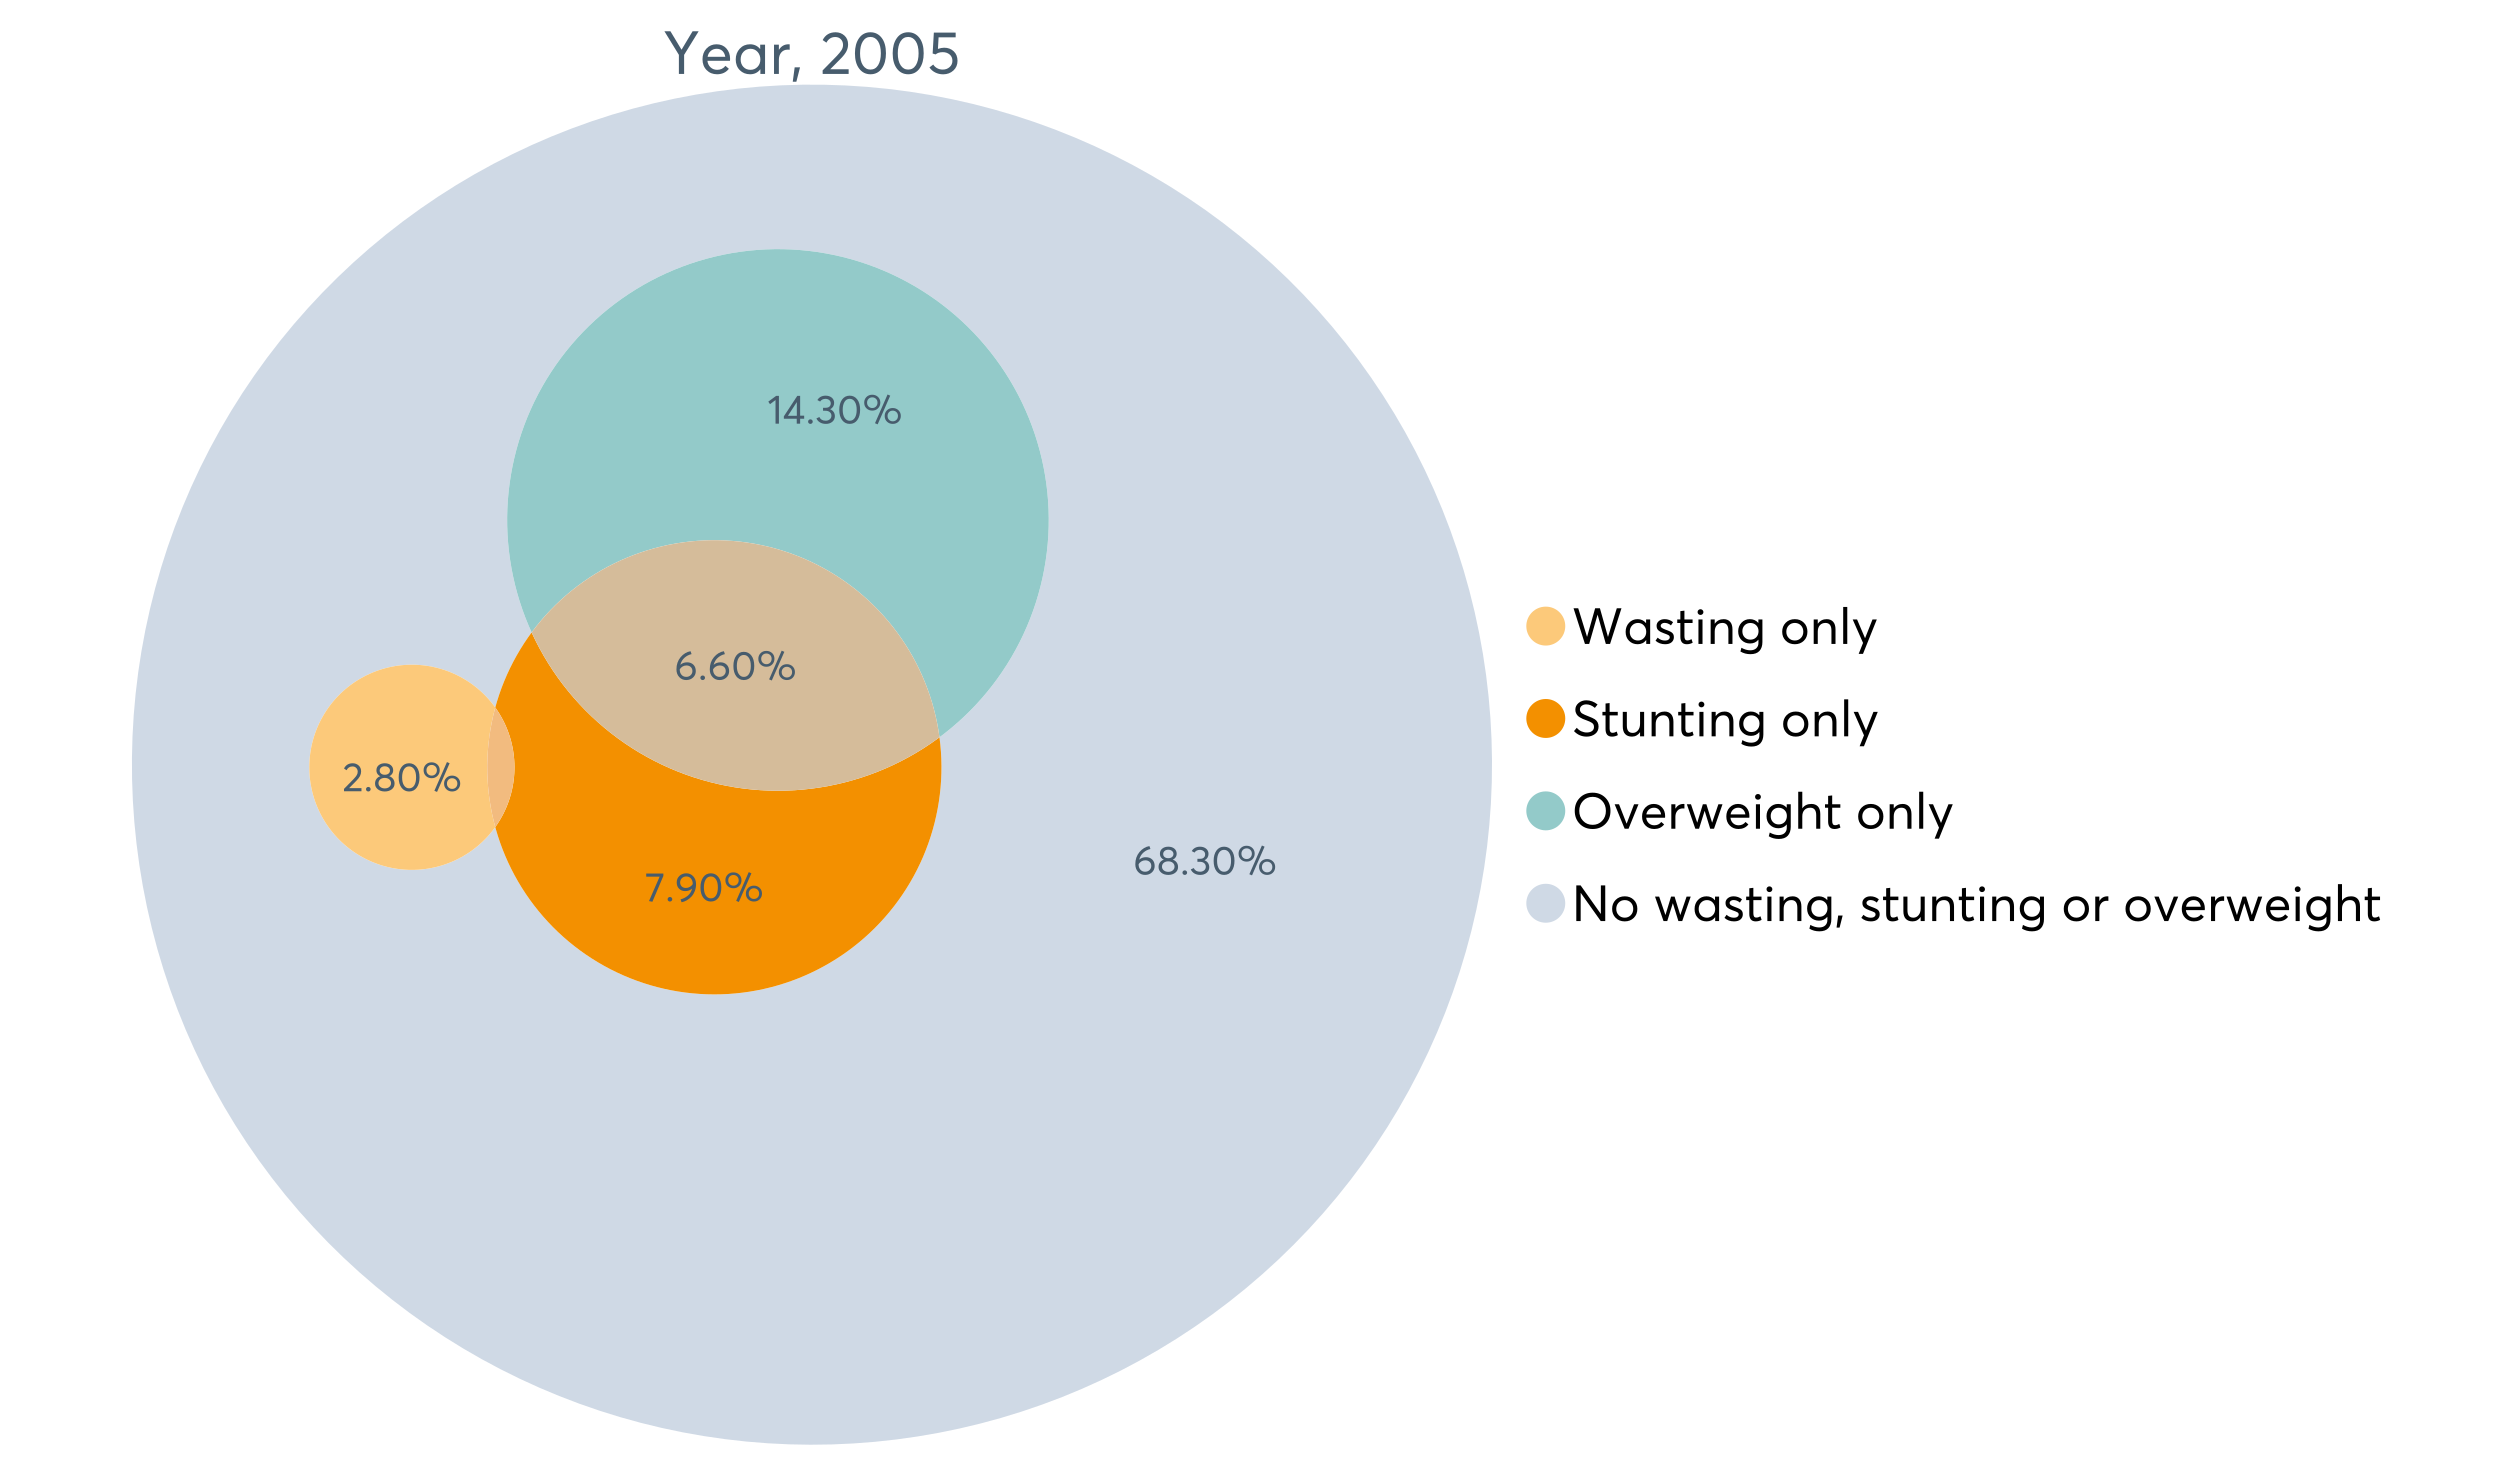 <?xml version="1.0" encoding="UTF-8"?>
<svg xmlns="http://www.w3.org/2000/svg" xmlns:xlink="http://www.w3.org/1999/xlink" width="1234.286pt" height="720pt" viewBox="0 0 1234.286 720" version="1.1">
<defs>
<g>
<symbol overflow="visible" id="glyph0-0">
<path style="stroke:none;" d="M 14.418 -21.062 L 17.414 -21.062 L 10.234 -9.406 L 10.234 0 L 7.652 0 L 7.652 -9.406 L 0.504 -21.062 L 3.473 -21.062 L 8.93 -11.984 L 8.988 -11.984 Z M 14.418 -21.062 "/>
</symbol>
<symbol overflow="visible" id="glyph0-1">
<path style="stroke:none;" d="M 15.012 -7.445 C 15.012 -7.285 15 -7.078 14.98 -6.824 L 14.953 -6.469 L 3.828 -6.469 C 3.98 -5.121 4.5 -4.039 5.383 -3.23 C 6.262 -2.418 7.355 -2.016 8.664 -2.016 C 10.34 -2.016 11.695 -2.668 12.727 -3.977 L 14.418 -2.523 C 13.012 -0.723 11.062 0.176 8.574 0.18 C 6.492 0.176 4.777 -0.508 3.426 -1.883 C 2.07 -3.254 1.395 -5.031 1.395 -7.211 C 1.395 -9.363 2.051 -11.137 3.367 -12.531 C 4.68 -13.926 6.328 -14.625 8.309 -14.625 C 10.305 -14.625 11.918 -13.949 13.156 -12.605 C 14.391 -11.258 15.012 -9.539 15.012 -7.445 Z M 11.242 -11.332 C 10.508 -12.043 9.566 -12.398 8.422 -12.402 C 7.273 -12.398 6.293 -12.047 5.473 -11.348 C 4.652 -10.641 4.133 -9.676 3.914 -8.453 L 12.637 -8.453 C 12.438 -9.66 11.973 -10.621 11.242 -11.332 Z M 11.242 -11.332 "/>
</symbol>
<symbol overflow="visible" id="glyph0-2">
<path style="stroke:none;" d="M 13.5 -14.449 L 15.902 -14.449 L 15.902 0 L 13.586 0 L 13.586 -2.285 L 13.559 -2.285 C 12.332 -0.645 10.648 0.176 8.516 0.18 C 6.473 0.176 4.781 -0.492 3.441 -1.836 C 2.094 -3.18 1.422 -4.941 1.426 -7.121 C 1.422 -9.254 2.09 -11.039 3.426 -12.473 C 4.758 -13.906 6.445 -14.625 8.484 -14.625 C 10.539 -14.625 12.199 -13.844 13.469 -12.281 L 13.5 -12.281 Z M 8.723 -2.016 C 10.062 -2.016 11.207 -2.492 12.16 -3.453 C 13.105 -4.41 13.582 -5.633 13.586 -7.117 C 13.582 -8.598 13.121 -9.848 12.207 -10.871 C 11.285 -11.887 10.133 -12.398 8.75 -12.402 C 7.363 -12.398 6.203 -11.91 5.266 -10.934 C 4.324 -9.953 3.855 -8.68 3.855 -7.121 C 3.855 -5.633 4.305 -4.41 5.203 -3.453 C 6.102 -2.492 7.273 -2.016 8.723 -2.016 Z M 8.723 -2.016 "/>
</symbol>
<symbol overflow="visible" id="glyph0-3">
<path style="stroke:none;" d="M 9.434 -14.625 C 9.73 -14.625 9.926 -14.613 10.027 -14.598 L 10.027 -11.926 C 9.59 -11.961 9.273 -11.98 9.078 -11.984 C 7.73 -11.98 6.664 -11.516 5.875 -10.59 C 5.082 -9.656 4.688 -8.453 4.688 -6.973 L 4.688 0 L 2.285 0 L 2.285 -14.449 L 4.688 -14.449 L 4.688 -11.895 L 4.719 -11.895 C 5.84 -13.715 7.414 -14.625 9.434 -14.625 Z M 9.434 -14.625 "/>
</symbol>
<symbol overflow="visible" id="glyph0-4">
<path style="stroke:none;" d="M 0.949 3.855 L 1.898 -3.262 L 4.539 -3.262 L 2.73 3.855 Z M 0.949 3.855 "/>
</symbol>
<symbol overflow="visible" id="glyph0-5">
<path style="stroke:none;" d=""/>
</symbol>
<symbol overflow="visible" id="glyph0-6">
<path style="stroke:none;" d="M 4.953 -2.285 L 14.004 -2.285 L 14.004 0 L 1.188 0 L 1.156 -1.719 L 8.129 -8.84 C 9.152 -9.906 9.93 -10.855 10.457 -11.688 C 10.977 -12.516 11.238 -13.387 11.242 -14.301 C 11.238 -15.426 10.883 -16.359 10.176 -17.102 C 9.461 -17.84 8.543 -18.211 7.418 -18.215 C 5.457 -18.211 3.992 -17.281 3.027 -15.426 L 1.188 -16.703 C 2.488 -19.27 4.613 -20.555 7.566 -20.559 C 9.262 -20.555 10.715 -20.012 11.926 -18.926 C 13.129 -17.84 13.734 -16.387 13.734 -14.566 C 13.734 -13.398 13.465 -12.281 12.934 -11.215 C 12.395 -10.145 11.508 -8.977 10.266 -7.715 L 4.953 -2.344 Z M 4.953 -2.285 "/>
</symbol>
<symbol overflow="visible" id="glyph0-7">
<path style="stroke:none;" d="M 9.316 0.18 C 7.039 0.176 5.191 -0.734 3.781 -2.562 C 2.363 -4.391 1.656 -6.93 1.66 -10.176 C 1.656 -13.258 2.34 -15.758 3.707 -17.68 C 5.07 -19.594 6.941 -20.555 9.316 -20.559 C 11.59 -20.555 13.434 -19.641 14.848 -17.812 C 16.262 -15.984 16.969 -13.438 16.969 -10.176 C 16.969 -7.086 16.289 -4.59 14.938 -2.684 C 13.578 -0.777 11.707 0.176 9.316 0.18 Z M 9.316 -2.137 C 10.934 -2.133 12.191 -2.855 13.098 -4.301 C 13.996 -5.746 14.449 -7.703 14.449 -10.176 C 14.449 -12.727 13.977 -14.711 13.039 -16.125 C 12.094 -17.539 10.855 -18.246 9.316 -18.246 C 7.715 -18.246 6.457 -17.516 5.547 -16.062 C 4.637 -14.605 4.184 -12.645 4.184 -10.176 C 4.184 -7.641 4.652 -5.668 5.59 -4.258 C 6.527 -2.84 7.77 -2.133 9.316 -2.137 Z M 9.316 -2.137 "/>
</symbol>
<symbol overflow="visible" id="glyph0-8">
<path style="stroke:none;" d="M 8.453 -12.934 C 10.332 -12.93 11.898 -12.344 13.156 -11.168 C 14.406 -9.992 15.035 -8.414 15.039 -6.438 C 15.035 -4.496 14.352 -2.902 12.992 -1.66 C 11.625 -0.414 9.945 0.203 7.949 0.207 C 6.543 0.203 5.242 -0.094 4.047 -0.695 C 2.848 -1.297 1.895 -2.133 1.188 -3.203 L 3.055 -4.629 C 3.527 -3.855 4.176 -3.246 5 -2.805 C 5.816 -2.355 6.742 -2.133 7.773 -2.137 C 9.098 -2.133 10.219 -2.543 11.141 -3.367 C 12.055 -4.184 12.516 -5.219 12.52 -6.469 C 12.516 -7.789 12.055 -8.828 11.141 -9.594 C 10.219 -10.352 9.105 -10.734 7.801 -10.738 C 6.254 -10.734 5.059 -10.359 4.211 -9.613 L 2.758 -10.059 L 3.352 -20.383 L 14.121 -20.383 L 14.121 -18.066 L 5.695 -18.066 L 5.371 -12.34 C 6.496 -12.734 7.523 -12.93 8.453 -12.934 Z M 8.453 -12.934 "/>
</symbol>
<symbol overflow="visible" id="glyph1-0">
<path style="stroke:none;" d="M 22.227 -17.613 L 24.531 -17.613 L 18.902 0 L 16.816 0 L 12.75 -14.438 L 12.727 -14.438 L 8.582 0 L 6.5 0 L 0.867 -17.613 L 3.176 -17.613 L 7.516 -3.547 L 7.566 -3.547 L 11.535 -17.613 L 13.891 -17.613 L 17.859 -3.496 L 17.887 -3.496 Z M 22.227 -17.613 "/>
</symbol>
<symbol overflow="visible" id="glyph1-1">
<path style="stroke:none;" d="M 11.285 -12.082 L 13.297 -12.082 L 13.297 0 L 11.359 0 L 11.359 -1.91 L 11.336 -1.91 C 10.309 -0.539 8.902 0.145 7.121 0.148 C 5.41 0.145 3.996 -0.414 2.875 -1.539 C 1.75 -2.66 1.188 -4.133 1.191 -5.953 C 1.188 -7.738 1.746 -9.23 2.863 -10.43 C 3.977 -11.629 5.387 -12.227 7.094 -12.23 C 8.812 -12.227 10.203 -11.574 11.262 -10.27 L 11.285 -10.27 Z M 7.293 -1.688 C 8.414 -1.688 9.371 -2.086 10.168 -2.891 C 10.957 -3.688 11.355 -4.711 11.359 -5.953 C 11.355 -7.191 10.973 -8.234 10.207 -9.09 C 9.438 -9.938 8.473 -10.363 7.316 -10.367 C 6.156 -10.363 5.184 -9.957 4.402 -9.141 C 3.613 -8.32 3.223 -7.258 3.227 -5.953 C 3.223 -4.711 3.598 -3.688 4.352 -2.891 C 5.102 -2.086 6.082 -1.688 7.293 -1.688 Z M 7.293 -1.688 "/>
</symbol>
<symbol overflow="visible" id="glyph1-2">
<path style="stroke:none;" d="M 5.605 0.148 C 3.734 0.145 2.156 -0.43 0.867 -1.586 L 1.91 -3.102 C 2.949 -2.137 4.18 -1.656 5.605 -1.66 C 6.297 -1.656 6.852 -1.816 7.266 -2.133 C 7.68 -2.445 7.887 -2.824 7.887 -3.273 C 7.887 -3.734 7.684 -4.086 7.277 -4.328 C 6.871 -4.566 6.164 -4.859 5.16 -5.211 C 5.09 -5.223 5.039 -5.238 5.012 -5.258 C 3.832 -5.668 2.938 -6.141 2.32 -6.672 C 1.699 -7.199 1.387 -7.969 1.391 -8.98 C 1.387 -9.902 1.762 -10.676 2.516 -11.297 C 3.266 -11.918 4.223 -12.227 5.383 -12.23 C 6.918 -12.227 8.297 -11.73 9.523 -10.742 L 8.484 -9.152 C 7.523 -9.98 6.457 -10.395 5.285 -10.395 C 4.801 -10.395 4.367 -10.262 3.992 -9.996 C 3.609 -9.73 3.422 -9.391 3.422 -8.98 C 3.422 -8.547 3.605 -8.199 3.98 -7.938 C 4.348 -7.668 4.926 -7.387 5.707 -7.094 C 5.836 -7.043 6.078 -6.953 6.434 -6.82 C 6.789 -6.688 7.023 -6.594 7.141 -6.547 C 7.254 -6.492 7.453 -6.406 7.738 -6.285 C 8.016 -6.16 8.207 -6.07 8.309 -6.016 C 8.406 -5.957 8.559 -5.863 8.766 -5.73 C 8.973 -5.598 9.113 -5.48 9.188 -5.383 C 9.262 -5.281 9.359 -5.148 9.488 -4.984 C 9.609 -4.816 9.699 -4.656 9.75 -4.5 C 9.797 -4.344 9.836 -4.16 9.871 -3.953 C 9.902 -3.746 9.918 -3.527 9.922 -3.301 C 9.918 -2.305 9.547 -1.484 8.805 -0.832 C 8.059 -0.18 6.992 0.145 5.605 0.148 Z M 5.605 0.148 "/>
</symbol>
<symbol overflow="visible" id="glyph1-3">
<path style="stroke:none;" d="M 5.332 0.148 C 3.23 0.145 2.18 -1.102 2.184 -3.598 L 2.184 -10.344 L 0.645 -10.344 L 0.645 -12.082 L 2.184 -12.082 L 2.184 -16.199 L 4.191 -16.422 L 4.191 -12.082 L 8.211 -12.082 L 8.211 -10.344 L 4.191 -10.344 L 4.191 -3.895 C 4.188 -3.148 4.301 -2.602 4.527 -2.258 C 4.75 -1.906 5.133 -1.734 5.68 -1.738 C 6.305 -1.734 6.984 -1.941 7.715 -2.355 L 8.262 -0.594 C 7.367 -0.098 6.391 0.145 5.332 0.148 Z M 5.332 0.148 "/>
</symbol>
<symbol overflow="visible" id="glyph1-4">
<path style="stroke:none;" d="M 3.102 -14.312 C 2.684 -14.309 2.34 -14.445 2.07 -14.723 C 1.793 -14.992 1.656 -15.328 1.66 -15.727 C 1.656 -16.121 1.793 -16.453 2.07 -16.73 C 2.34 -17 2.684 -17.137 3.102 -17.141 C 3.492 -17.137 3.832 -16.996 4.117 -16.719 C 4.395 -16.434 4.535 -16.105 4.539 -15.727 C 4.535 -15.328 4.395 -14.992 4.117 -14.723 C 3.832 -14.445 3.492 -14.309 3.102 -14.312 Z M 2.082 0 L 2.082 -12.082 L 4.094 -12.082 L 4.094 0 Z M 2.082 0 "/>
</symbol>
<symbol overflow="visible" id="glyph1-5">
<path style="stroke:none;" d="M 8.336 -12.23 C 9.672 -12.227 10.73 -11.801 11.508 -10.953 C 12.285 -10.098 12.672 -8.836 12.676 -7.168 L 12.676 0 L 10.668 0 L 10.668 -6.598 C 10.664 -9.109 9.68 -10.363 7.715 -10.367 C 6.555 -10.363 5.633 -9.98 4.945 -9.215 C 4.258 -8.445 3.914 -7.383 3.918 -6.027 L 3.918 0 L 1.91 0 L 1.91 -12.082 L 3.918 -12.082 L 3.918 -9.973 L 3.945 -9.973 C 5 -11.477 6.465 -12.227 8.336 -12.23 Z M 8.336 -12.23 "/>
</symbol>
<symbol overflow="visible" id="glyph1-6">
<path style="stroke:none;" d="M 11.09 -12.082 L 13.074 -12.082 L 13.074 -0.918 C 13.07 0.934 12.586 2.391 11.621 3.457 C 10.652 4.523 9.16 5.055 7.145 5.059 C 5.32 5.055 3.684 4.617 2.234 3.746 L 2.703 1.887 C 4.203 2.727 5.652 3.145 7.043 3.148 C 8.348 3.145 9.352 2.812 10.059 2.145 C 10.758 1.473 11.109 0.625 11.113 -0.398 L 11.113 -2.082 L 11.062 -2.082 C 10.055 -0.84 8.688 -0.223 6.969 -0.223 C 5.312 -0.223 3.926 -0.773 2.801 -1.883 C 1.676 -2.988 1.113 -4.43 1.117 -6.203 C 1.113 -7.918 1.664 -9.352 2.766 -10.504 C 3.863 -11.652 5.23 -12.227 6.871 -12.23 C 8.57 -12.227 9.961 -11.617 11.039 -10.395 L 11.09 -10.395 Z M 7.121 -2.109 C 8.324 -2.109 9.301 -2.5 10.047 -3.285 C 10.789 -4.07 11.16 -5.074 11.164 -6.301 C 11.16 -7.488 10.777 -8.461 10.008 -9.215 C 9.238 -9.965 8.273 -10.34 7.121 -10.344 C 5.973 -10.34 5.031 -9.957 4.289 -9.188 C 3.547 -8.418 3.176 -7.445 3.176 -6.277 C 3.176 -5.016 3.555 -4.008 4.316 -3.25 C 5.074 -2.488 6.008 -2.109 7.121 -2.109 Z M 7.121 -2.109 "/>
</symbol>
<symbol overflow="visible" id="glyph1-7">
<path style="stroke:none;" d=""/>
</symbol>
<symbol overflow="visible" id="glyph1-8">
<path style="stroke:none;" d="M 7.418 0.148 C 5.562 0.145 4.055 -0.438 2.898 -1.613 C 1.738 -2.785 1.16 -4.258 1.164 -6.027 C 1.16 -7.797 1.738 -9.273 2.898 -10.457 C 4.055 -11.637 5.562 -12.227 7.418 -12.23 C 9.203 -12.227 10.68 -11.648 11.855 -10.492 C 13.027 -9.332 13.617 -7.844 13.617 -6.027 C 13.617 -4.207 13.027 -2.723 11.855 -1.574 C 10.68 -0.426 9.203 0.145 7.418 0.148 Z M 7.418 -1.688 C 8.59 -1.688 9.578 -2.094 10.383 -2.914 C 11.184 -3.727 11.582 -4.766 11.586 -6.027 C 11.582 -7.297 11.188 -8.34 10.395 -9.152 C 9.598 -9.961 8.605 -10.363 7.418 -10.367 C 6.176 -10.363 5.16 -9.945 4.375 -9.113 C 3.59 -8.277 3.199 -7.25 3.199 -6.027 C 3.199 -4.801 3.59 -3.77 4.375 -2.938 C 5.16 -2.102 6.176 -1.688 7.418 -1.688 Z M 7.418 -1.688 "/>
</symbol>
<symbol overflow="visible" id="glyph1-9">
<path style="stroke:none;" d="M 2.082 0 L 2.082 -18.258 L 4.094 -18.258 L 4.094 0 Z M 2.082 0 "/>
</symbol>
<symbol overflow="visible" id="glyph1-10">
<path style="stroke:none;" d="M 10.344 -12.082 L 12.477 -12.082 L 5.656 4.91 L 3.523 4.91 L 5.68 -0.496 L 0.57 -12.082 L 2.73 -12.082 L 6.648 -2.879 L 6.699 -2.879 Z M 10.344 -12.082 "/>
</symbol>
<symbol overflow="visible" id="glyph1-11">
<path style="stroke:none;" d="M 7.344 0.148 C 4.875 0.145 2.793 -0.762 1.09 -2.578 L 2.48 -4.219 C 3.09 -3.453 3.836 -2.871 4.711 -2.48 C 5.586 -2.082 6.469 -1.887 7.367 -1.887 C 8.453 -1.887 9.328 -2.125 9.984 -2.605 C 10.637 -3.082 10.961 -3.742 10.965 -4.59 C 10.961 -5.051 10.883 -5.449 10.727 -5.781 C 10.566 -6.109 10.297 -6.402 9.922 -6.66 C 9.539 -6.914 9.172 -7.121 8.816 -7.277 C 8.461 -7.434 7.953 -7.637 7.293 -7.887 C 7.176 -7.934 7.086 -7.965 7.02 -7.988 C 6.371 -8.215 5.844 -8.418 5.441 -8.594 C 5.035 -8.766 4.574 -9.008 4.055 -9.324 C 3.531 -9.637 3.125 -9.957 2.84 -10.281 C 2.547 -10.602 2.293 -11.008 2.082 -11.496 C 1.863 -11.984 1.758 -12.523 1.762 -13.121 C 1.758 -14.426 2.277 -15.527 3.324 -16.422 C 4.363 -17.312 5.637 -17.766 7.145 -17.785 C 9.125 -17.781 10.988 -17.098 12.727 -15.727 L 11.41 -14.039 C 10.035 -15.195 8.613 -15.773 7.145 -15.777 C 6.281 -15.773 5.547 -15.547 4.938 -15.094 C 4.324 -14.637 4.02 -14.012 4.02 -13.223 C 4.02 -12.891 4.082 -12.59 4.215 -12.316 C 4.344 -12.043 4.492 -11.816 4.66 -11.645 C 4.824 -11.469 5.117 -11.277 5.531 -11.062 C 5.945 -10.848 6.27 -10.684 6.512 -10.578 C 6.746 -10.469 7.164 -10.301 7.766 -10.07 C 9.578 -9.371 10.777 -8.824 11.359 -8.434 C 12.598 -7.586 13.219 -6.379 13.223 -4.812 C 13.219 -3.254 12.645 -2.039 11.496 -1.164 C 10.348 -0.289 8.961 0.145 7.344 0.148 Z M 7.344 0.148 "/>
</symbol>
<symbol overflow="visible" id="glyph1-12">
<path style="stroke:none;" d="M 10.195 -12.082 L 12.203 -12.082 L 12.203 0 L 10.195 0 L 10.195 -2.008 L 10.172 -2.008 C 9.16 -0.57 7.836 0.145 6.203 0.148 C 4.762 0.145 3.645 -0.27 2.852 -1.102 C 2.055 -1.938 1.656 -3.199 1.66 -4.887 L 1.66 -12.082 L 3.672 -12.082 L 3.672 -5.457 C 3.668 -4.113 3.91 -3.152 4.402 -2.566 C 4.887 -1.98 5.629 -1.688 6.621 -1.688 C 7.613 -1.688 8.457 -2.094 9.152 -2.914 C 9.848 -3.727 10.195 -4.832 10.195 -6.227 Z M 10.195 -12.082 "/>
</symbol>
<symbol overflow="visible" id="glyph1-13">
<path style="stroke:none;" d="M 10.32 0.148 C 7.703 0.145 5.574 -0.699 3.93 -2.395 C 2.285 -4.086 1.465 -6.223 1.465 -8.805 C 1.465 -11.383 2.285 -13.523 3.93 -15.23 C 5.574 -16.93 7.703 -17.781 10.32 -17.785 C 12.828 -17.781 14.922 -16.953 16.594 -15.293 C 18.266 -13.629 19.102 -11.465 19.102 -8.805 C 19.102 -6.156 18.266 -4.004 16.594 -2.344 C 14.922 -0.684 12.828 0.145 10.32 0.148 Z M 10.32 -1.91 C 12.168 -1.91 13.719 -2.559 14.969 -3.855 C 16.215 -5.152 16.84 -6.801 16.844 -8.805 C 16.84 -10.82 16.215 -12.477 14.969 -13.777 C 13.719 -15.074 12.168 -15.727 10.32 -15.727 C 8.383 -15.727 6.797 -15.059 5.555 -13.73 C 4.312 -12.395 3.691 -10.754 3.695 -8.805 C 3.691 -6.852 4.312 -5.215 5.555 -3.895 C 6.797 -2.57 8.383 -1.91 10.32 -1.91 Z M 10.32 -1.91 "/>
</symbol>
<symbol overflow="visible" id="glyph1-14">
<path style="stroke:none;" d="M 10.195 -12.082 L 12.379 -12.082 L 7.465 0 L 5.531 0 L 0.594 -12.082 L 2.754 -12.082 L 6.473 -2.555 L 6.547 -2.555 Z M 10.195 -12.082 "/>
</symbol>
<symbol overflow="visible" id="glyph1-15">
<path style="stroke:none;" d="M 12.551 -6.227 C 12.551 -6.09 12.543 -5.918 12.527 -5.707 L 12.504 -5.406 L 3.199 -5.406 C 3.332 -4.281 3.766 -3.379 4.5 -2.703 C 5.234 -2.023 6.148 -1.688 7.242 -1.688 C 8.648 -1.688 9.781 -2.23 10.641 -3.324 L 12.055 -2.109 C 10.875 -0.605 9.246 0.145 7.168 0.148 C 5.426 0.145 3.992 -0.426 2.863 -1.574 C 1.727 -2.723 1.16 -4.207 1.164 -6.027 C 1.16 -7.828 1.711 -9.312 2.812 -10.48 C 3.914 -11.645 5.289 -12.227 6.945 -12.23 C 8.609 -12.227 9.961 -11.664 11 -10.543 C 12.031 -9.414 12.551 -7.977 12.551 -6.227 Z M 9.402 -9.477 C 8.789 -10.066 8.004 -10.363 7.043 -10.367 C 6.082 -10.363 5.258 -10.07 4.574 -9.488 C 3.887 -8.898 3.453 -8.094 3.273 -7.07 L 10.566 -7.07 C 10.398 -8.074 10.012 -8.875 9.402 -9.477 Z M 9.402 -9.477 "/>
</symbol>
<symbol overflow="visible" id="glyph1-16">
<path style="stroke:none;" d="M 7.887 -12.23 C 8.137 -12.227 8.301 -12.219 8.383 -12.203 L 8.383 -9.973 C 8.02 -10.004 7.754 -10.02 7.59 -10.02 C 6.461 -10.02 5.57 -9.629 4.91 -8.855 C 4.246 -8.074 3.914 -7.066 3.918 -5.828 L 3.918 0 L 1.91 0 L 1.91 -12.082 L 3.918 -12.082 L 3.918 -9.945 L 3.945 -9.945 C 4.883 -11.465 6.199 -12.227 7.887 -12.23 Z M 7.887 -12.23 "/>
</symbol>
<symbol overflow="visible" id="glyph1-17">
<path style="stroke:none;" d="M 16.297 -12.082 L 18.332 -12.082 L 14.141 0 L 12.254 0 L 9.523 -8.805 L 9.5 -8.805 L 6.746 0 L 4.91 0 L 0.719 -12.082 L 2.754 -12.082 L 5.828 -3.051 L 5.879 -3.051 L 8.633 -12.082 L 10.367 -12.082 L 13.172 -3.051 L 13.223 -3.051 Z M 16.297 -12.082 "/>
</symbol>
<symbol overflow="visible" id="glyph1-18">
<path style="stroke:none;" d="M 8.41 -12.23 C 9.777 -12.227 10.852 -11.812 11.633 -10.988 C 12.406 -10.16 12.797 -8.914 12.801 -7.242 L 12.801 0 L 10.789 0 L 10.789 -6.672 C 10.785 -9.133 9.805 -10.363 7.84 -10.367 C 6.629 -10.363 5.672 -9.984 4.973 -9.227 C 4.266 -8.465 3.914 -7.414 3.918 -6.078 L 3.918 0 L 1.91 0 L 1.91 -18.258 L 3.918 -18.258 L 3.918 -10.098 L 3.969 -10.098 C 4.973 -11.516 6.453 -12.227 8.41 -12.23 Z M 8.41 -12.23 "/>
</symbol>
<symbol overflow="visible" id="glyph1-19">
<path style="stroke:none;" d="M 14.363 -17.613 L 16.52 -17.613 L 16.52 0 L 14.312 0 L 4.441 -13.891 L 4.391 -13.891 L 4.391 0 L 2.234 0 L 2.234 -17.613 L 4.367 -17.613 L 14.312 -3.57 L 14.363 -3.57 Z M 14.363 -17.613 "/>
</symbol>
<symbol overflow="visible" id="glyph1-20">
<path style="stroke:none;" d="M 0.793 3.227 L 1.586 -2.73 L 3.797 -2.73 L 2.281 3.227 Z M 0.793 3.227 "/>
</symbol>
<symbol overflow="visible" id="glyph2-0">
<path style="stroke:none;" d="M 6.383 -8.637 C 7.629 -8.637 8.652 -8.246 9.453 -7.469 C 10.246 -6.688 10.645 -5.629 10.648 -4.289 C 10.645 -3.023 10.195 -1.973 9.301 -1.137 C 8.402 -0.301 7.277 0.117 5.922 0.121 C 4.535 0.117 3.387 -0.371 2.473 -1.355 C 1.555 -2.336 1.094 -3.605 1.098 -5.164 C 1.094 -7.527 1.781 -9.531 3.152 -11.168 C 4.52 -12.801 6.152 -13.785 8.059 -14.121 L 8.555 -12.684 C 7.227 -12.375 6.062 -11.777 5.066 -10.891 C 4.066 -9.996 3.383 -8.84 3.012 -7.418 L 3.031 -7.418 C 3.918 -8.23 5.035 -8.637 6.383 -8.637 Z M 5.902 -1.457 C 6.805 -1.453 7.543 -1.73 8.117 -2.285 C 8.688 -2.836 8.977 -3.508 8.977 -4.309 C 8.977 -5.145 8.707 -5.816 8.168 -6.324 C 7.629 -6.824 6.906 -7.078 6.004 -7.082 C 5.281 -7.078 4.641 -6.898 4.078 -6.543 C 3.512 -6.18 3.062 -5.734 2.73 -5.207 L 2.73 -5.066 C 2.73 -3.984 3.023 -3.113 3.617 -2.453 C 4.207 -1.785 4.969 -1.453 5.902 -1.457 Z M 5.902 -1.457 "/>
</symbol>
<symbol overflow="visible" id="glyph2-1">
<path style="stroke:none;" d="M 7.938 -7.418 C 8.719 -7.164 9.352 -6.719 9.832 -6.082 C 10.309 -5.441 10.547 -4.668 10.551 -3.77 C 10.547 -2.609 10.086 -1.672 9.172 -0.957 C 8.25 -0.238 7.102 0.117 5.723 0.121 C 4.324 0.117 3.176 -0.25 2.273 -0.984 C 1.367 -1.723 0.914 -2.648 0.918 -3.77 C 0.914 -4.668 1.152 -5.441 1.633 -6.082 C 2.109 -6.719 2.734 -7.164 3.512 -7.418 L 3.512 -7.438 C 3.004 -7.594 2.559 -7.941 2.172 -8.477 C 1.785 -9.004 1.594 -9.621 1.594 -10.332 C 1.594 -11.402 1.977 -12.254 2.75 -12.883 C 3.52 -13.504 4.512 -13.816 5.723 -13.82 C 6.957 -13.816 7.957 -13.496 8.723 -12.863 C 9.484 -12.223 9.867 -11.379 9.871 -10.332 C 9.867 -9.637 9.672 -9.023 9.281 -8.484 C 8.891 -7.945 8.441 -7.594 7.938 -7.438 Z M 5.723 -12.324 C 4.977 -12.32 4.371 -12.117 3.906 -11.707 C 3.441 -11.293 3.211 -10.793 3.211 -10.211 C 3.211 -9.582 3.441 -9.078 3.906 -8.703 C 4.371 -8.32 4.977 -8.133 5.723 -8.137 C 6.477 -8.133 7.09 -8.32 7.566 -8.703 C 8.035 -9.078 8.273 -9.582 8.277 -10.211 C 8.273 -10.82 8.031 -11.324 7.547 -11.727 C 7.062 -12.121 6.453 -12.32 5.723 -12.324 Z M 5.723 -1.395 C 6.641 -1.395 7.387 -1.641 7.957 -2.141 C 8.527 -2.637 8.812 -3.242 8.816 -3.949 C 8.812 -4.73 8.527 -5.363 7.957 -5.852 C 7.387 -6.336 6.641 -6.578 5.723 -6.582 C 4.789 -6.578 4.039 -6.336 3.469 -5.852 C 2.898 -5.363 2.613 -4.73 2.613 -3.949 C 2.613 -3.215 2.91 -2.605 3.508 -2.121 C 4.105 -1.637 4.844 -1.395 5.723 -1.395 Z M 5.723 -1.395 "/>
</symbol>
<symbol overflow="visible" id="glyph2-2">
<path style="stroke:none;" d="M 2.414 0.121 C 2.078 0.117 1.801 0.012 1.586 -0.207 C 1.363 -0.426 1.254 -0.691 1.258 -0.996 C 1.254 -1.316 1.363 -1.586 1.586 -1.805 C 1.801 -2.023 2.078 -2.133 2.414 -2.133 C 2.719 -2.133 2.984 -2.023 3.211 -1.805 C 3.438 -1.586 3.551 -1.316 3.551 -0.996 C 3.551 -0.691 3.438 -0.426 3.211 -0.207 C 2.984 0.012 2.719 0.117 2.414 0.121 Z M 2.414 0.121 "/>
</symbol>
<symbol overflow="visible" id="glyph2-3">
<path style="stroke:none;" d="M 7.34 -7.102 C 8.07 -6.82 8.641 -6.379 9.055 -5.781 C 9.461 -5.184 9.668 -4.48 9.672 -3.668 C 9.668 -2.551 9.25 -1.641 8.414 -0.938 C 7.578 -0.234 6.52 0.117 5.246 0.121 C 4.113 0.117 3.141 -0.125 2.324 -0.617 C 1.504 -1.105 0.914 -1.766 0.559 -2.594 L 2.016 -3.27 C 2.559 -2.059 3.602 -1.453 5.145 -1.457 C 5.941 -1.453 6.613 -1.684 7.16 -2.145 C 7.703 -2.602 7.973 -3.195 7.977 -3.93 C 7.973 -4.617 7.715 -5.195 7.199 -5.664 C 6.68 -6.129 5.934 -6.363 4.965 -6.363 L 3.828 -6.363 L 3.828 -7.84 L 5.164 -7.84 C 5.984 -7.84 6.605 -8.043 7.02 -8.457 C 7.434 -8.863 7.641 -9.383 7.641 -10.012 C 7.641 -10.672 7.395 -11.211 6.902 -11.625 C 6.41 -12.039 5.797 -12.246 5.066 -12.246 C 3.879 -12.246 2.988 -11.801 2.395 -10.91 L 1.039 -11.648 C 1.406 -12.312 1.941 -12.84 2.641 -13.23 C 3.34 -13.621 4.16 -13.816 5.105 -13.82 C 6.312 -13.816 7.316 -13.492 8.117 -12.852 C 8.91 -12.203 9.309 -11.332 9.312 -10.23 C 9.309 -9.551 9.137 -8.934 8.793 -8.387 C 8.445 -7.832 7.961 -7.41 7.34 -7.121 Z M 7.34 -7.102 "/>
</symbol>
<symbol overflow="visible" id="glyph2-4">
<path style="stroke:none;" d="M 6.262 0.121 C 4.73 0.117 3.492 -0.496 2.543 -1.723 C 1.59 -2.953 1.113 -4.656 1.117 -6.84 C 1.113 -8.91 1.57 -10.594 2.492 -11.887 C 3.406 -13.172 4.664 -13.816 6.262 -13.82 C 7.789 -13.816 9.027 -13.203 9.98 -11.977 C 10.93 -10.746 11.406 -9.031 11.41 -6.84 C 11.406 -4.762 10.953 -3.086 10.043 -1.805 C 9.129 -0.523 7.867 0.117 6.262 0.121 Z M 6.262 -1.438 C 7.352 -1.434 8.199 -1.918 8.805 -2.891 C 9.41 -3.859 9.715 -5.176 9.715 -6.84 C 9.715 -8.551 9.398 -9.887 8.766 -10.84 C 8.133 -11.789 7.297 -12.262 6.262 -12.266 C 5.184 -12.262 4.34 -11.773 3.73 -10.801 C 3.117 -9.82 2.812 -8.5 2.812 -6.84 C 2.812 -5.137 3.125 -3.812 3.758 -2.863 C 4.387 -1.91 5.223 -1.434 6.262 -1.438 Z M 6.262 -1.438 "/>
</symbol>
<symbol overflow="visible" id="glyph2-5">
<path style="stroke:none;" d="M 7.539 0.34 L 6.223 -0.219 L 12.426 -14.398 L 13.742 -13.82 Z M 4.867 -6.441 C 3.746 -6.438 2.805 -6.805 2.043 -7.539 C 1.277 -8.27 0.895 -9.219 0.898 -10.391 C 0.895 -11.477 1.266 -12.398 2.004 -13.152 C 2.742 -13.902 3.695 -14.277 4.867 -14.281 C 5.98 -14.277 6.926 -13.918 7.699 -13.203 C 8.469 -12.48 8.852 -11.543 8.855 -10.391 C 8.852 -9.281 8.48 -8.348 7.738 -7.586 C 6.992 -6.82 6.035 -6.438 4.867 -6.441 Z M 4.887 -7.719 C 5.645 -7.715 6.262 -7.973 6.742 -8.484 C 7.219 -8.996 7.457 -9.625 7.461 -10.371 C 7.457 -11.141 7.207 -11.766 6.711 -12.254 C 6.211 -12.738 5.605 -12.984 4.887 -12.984 C 4.129 -12.984 3.508 -12.734 3.031 -12.234 C 2.547 -11.734 2.309 -11.113 2.312 -10.371 C 2.309 -9.586 2.555 -8.945 3.051 -8.457 C 3.539 -7.961 4.152 -7.715 4.887 -7.719 Z M 14.977 0.121 C 13.859 0.117 12.918 -0.246 12.156 -0.977 C 11.387 -1.707 11.004 -2.652 11.008 -3.809 C 11.004 -4.898 11.375 -5.82 12.125 -6.582 C 12.867 -7.336 13.82 -7.715 14.977 -7.719 C 16.094 -7.715 17.035 -7.352 17.809 -6.621 C 18.578 -5.887 18.965 -4.949 18.969 -3.809 C 18.965 -2.703 18.598 -1.77 17.859 -1.016 C 17.121 -0.258 16.16 0.117 14.977 0.121 Z M 14.977 -1.156 C 15.75 -1.152 16.375 -1.406 16.852 -1.914 C 17.328 -2.418 17.566 -3.043 17.57 -3.789 C 17.566 -4.57 17.316 -5.203 16.82 -5.691 C 16.32 -6.176 15.707 -6.422 14.977 -6.422 C 14.219 -6.422 13.602 -6.168 13.133 -5.664 C 12.656 -5.156 12.422 -4.531 12.426 -3.789 C 12.422 -3.016 12.668 -2.383 13.164 -1.895 C 13.652 -1.398 14.258 -1.152 14.977 -1.156 Z M 14.977 -1.156 "/>
</symbol>
<symbol overflow="visible" id="glyph2-6">
<path style="stroke:none;" d="M 3.332 -1.535 L 9.414 -1.535 L 9.414 0 L 0.797 0 L 0.777 -1.156 L 5.465 -5.945 C 6.152 -6.66 6.672 -7.297 7.027 -7.855 C 7.379 -8.414 7.559 -9 7.559 -9.613 C 7.559 -10.367 7.316 -10.996 6.84 -11.496 C 6.355 -11.996 5.738 -12.246 4.984 -12.246 C 3.668 -12.246 2.684 -11.621 2.035 -10.371 L 0.797 -11.23 C 1.672 -12.953 3.102 -13.816 5.086 -13.82 C 6.227 -13.816 7.203 -13.449 8.016 -12.723 C 8.828 -11.988 9.234 -11.012 9.234 -9.793 C 9.234 -9.004 9.055 -8.254 8.695 -7.539 C 8.336 -6.816 7.738 -6.031 6.902 -5.188 L 3.332 -1.574 Z M 3.332 -1.535 "/>
</symbol>
<symbol overflow="visible" id="glyph2-7">
<path style="stroke:none;" d="M 0.539 -13.703 L 9.016 -13.703 L 9.016 -12.523 L 3.59 0.238 L 1.914 -0.102 L 7.16 -12.145 L 0.539 -12.145 Z M 0.539 -13.703 "/>
</symbol>
<symbol overflow="visible" id="glyph2-8">
<path style="stroke:none;" d="M 5.684 -13.82 C 7.051 -13.816 8.191 -13.316 9.113 -12.324 C 10.027 -11.324 10.488 -10.031 10.492 -8.438 C 10.488 -7.238 10.281 -6.105 9.871 -5.043 C 9.457 -3.977 8.91 -3.078 8.234 -2.344 C 7.555 -1.605 6.797 -0.992 5.953 -0.508 C 5.109 -0.023 4.234 0.305 3.332 0.48 L 2.852 -0.957 C 4.207 -1.301 5.398 -1.91 6.43 -2.781 C 7.457 -3.652 8.168 -4.801 8.555 -6.223 L 8.516 -6.242 C 7.594 -5.43 6.457 -5.027 5.105 -5.027 C 3.891 -5.027 2.895 -5.418 2.113 -6.203 C 1.328 -6.984 0.938 -8.027 0.938 -9.336 C 0.938 -10.609 1.387 -11.676 2.293 -12.535 C 3.191 -13.387 4.324 -13.816 5.684 -13.82 Z M 5.465 -6.582 C 6.152 -6.578 6.801 -6.75 7.406 -7.098 C 8.012 -7.441 8.492 -7.902 8.855 -8.477 L 8.855 -8.574 C 8.852 -9.676 8.559 -10.566 7.969 -11.246 C 7.375 -11.922 6.617 -12.262 5.703 -12.266 C 4.797 -12.262 4.059 -11.977 3.488 -11.406 C 2.914 -10.832 2.629 -10.141 2.633 -9.336 C 2.629 -8.508 2.891 -7.844 3.41 -7.34 C 3.926 -6.832 4.609 -6.578 5.465 -6.582 Z M 5.465 -6.582 "/>
</symbol>
<symbol overflow="visible" id="glyph2-9">
<path style="stroke:none;" d="M 3.988 0 L 3.988 -11.668 L 1.258 -9.613 L 0.418 -10.871 L 4.27 -13.703 L 5.664 -13.703 L 5.664 0 Z M 3.988 0 "/>
</symbol>
<symbol overflow="visible" id="glyph2-10">
<path style="stroke:none;" d="M 6.98 0 L 6.98 -2.414 L 0.617 -2.414 L 0.617 -3.609 L 7.238 -13.703 L 8.656 -13.703 L 8.656 -3.93 L 10.648 -3.93 L 10.648 -2.414 L 8.656 -2.414 L 8.656 0 Z M 2.633 -3.891 L 7.02 -3.891 L 7.02 -10.648 Z M 2.633 -3.891 "/>
</symbol>
</g>
</defs>
<g id="surface1698">
<g style="fill:rgb(27.843%,36.078%,42.745%);fill-opacity:1;">
  <use xlink:href="#glyph0-0" x="327.523" y="36.488"/>
  <use xlink:href="#glyph0-1" x="345.442" y="36.488"/>
  <use xlink:href="#glyph0-2" x="361.818" y="36.488"/>
  <use xlink:href="#glyph0-3" x="379.855" y="36.488"/>
  <use xlink:href="#glyph0-4" x="390.446" y="36.488"/>
  <use xlink:href="#glyph0-5" x="396.825" y="36.488"/>
  <use xlink:href="#glyph0-6" x="404.983" y="36.488"/>
  <use xlink:href="#glyph0-7" x="420.439" y="36.488"/>
  <use xlink:href="#glyph0-7" x="439.07" y="36.488"/>
  <use xlink:href="#glyph0-8" x="457.701" y="36.488"/>
</g>
<path style=" stroke:none;fill-rule:nonzero;fill:rgb(98.824%,78.824%,47.843%);fill-opacity:1;" d="M 772.793 309.113 C 772.793 314.422 768.488 318.727 763.18 318.727 C 757.867 318.727 753.562 314.422 753.562 309.113 C 753.562 303.805 757.867 299.5 763.18 299.5 C 768.488 299.5 772.793 303.805 772.793 309.113 "/>
<g style="fill:rgb(0%,0%,0%);fill-opacity:1;">
  <use xlink:href="#glyph1-0" x="776.012" y="317.918"/>
  <use xlink:href="#glyph1-1" x="801.413" y="317.918"/>
  <use xlink:href="#glyph1-2" x="816.494" y="317.918"/>
  <use xlink:href="#glyph1-3" x="827.434" y="317.918"/>
  <use xlink:href="#glyph1-4" x="836.463" y="317.918"/>
  <use xlink:href="#glyph1-5" x="842.664" y="317.918"/>
  <use xlink:href="#glyph1-6" x="857.051" y="317.918"/>
  <use xlink:href="#glyph1-7" x="871.91" y="317.918"/>
  <use xlink:href="#glyph1-8" x="878.732" y="317.918"/>
  <use xlink:href="#glyph1-5" x="893.54" y="317.918"/>
  <use xlink:href="#glyph1-9" x="907.928" y="317.918"/>
  <use xlink:href="#glyph1-10" x="914.129" y="317.918"/>
</g>
<path style=" stroke:none;fill-rule:nonzero;fill:rgb(95.294%,56.471%,0%);fill-opacity:1;" d="M 772.793 354.727 C 772.793 360.035 768.488 364.34 763.18 364.34 C 757.867 364.34 753.562 360.035 753.562 354.727 C 753.562 349.414 757.867 345.109 763.18 345.109 C 768.488 345.109 772.793 349.414 772.793 354.727 "/>
<g style="fill:rgb(0%,0%,0%);fill-opacity:1;">
  <use xlink:href="#glyph1-11" x="776.012" y="363.531"/>
  <use xlink:href="#glyph1-3" x="790.498" y="363.531"/>
  <use xlink:href="#glyph1-12" x="799.527" y="363.531"/>
  <use xlink:href="#glyph1-5" x="813.518" y="363.531"/>
  <use xlink:href="#glyph1-3" x="827.905" y="363.531"/>
  <use xlink:href="#glyph1-4" x="836.934" y="363.531"/>
  <use xlink:href="#glyph1-5" x="843.136" y="363.531"/>
  <use xlink:href="#glyph1-6" x="857.523" y="363.531"/>
  <use xlink:href="#glyph1-7" x="872.381" y="363.531"/>
  <use xlink:href="#glyph1-8" x="879.203" y="363.531"/>
  <use xlink:href="#glyph1-5" x="894.012" y="363.531"/>
  <use xlink:href="#glyph1-9" x="908.399" y="363.531"/>
  <use xlink:href="#glyph1-10" x="914.6" y="363.531"/>
</g>
<path style=" stroke:none;fill-rule:nonzero;fill:rgb(57.647%,79.216%,78.824%);fill-opacity:1;" d="M 772.793 400.336 C 772.793 405.648 768.488 409.953 763.18 409.953 C 757.867 409.953 753.562 405.648 753.562 400.336 C 753.562 395.027 757.867 390.723 763.18 390.723 C 768.488 390.723 772.793 395.027 772.793 400.336 "/>
<g style="fill:rgb(0%,0%,0%);fill-opacity:1;">
  <use xlink:href="#glyph1-13" x="776.012" y="409.145"/>
  <use xlink:href="#glyph1-14" x="796.576" y="409.145"/>
  <use xlink:href="#glyph1-15" x="809.549" y="409.145"/>
  <use xlink:href="#glyph1-16" x="823.241" y="409.145"/>
  <use xlink:href="#glyph1-17" x="832.097" y="409.145"/>
  <use xlink:href="#glyph1-15" x="851.148" y="409.145"/>
  <use xlink:href="#glyph1-4" x="864.84" y="409.145"/>
  <use xlink:href="#glyph1-6" x="871.042" y="409.145"/>
  <use xlink:href="#glyph1-18" x="885.9" y="409.145"/>
  <use xlink:href="#glyph1-3" x="900.387" y="409.145"/>
  <use xlink:href="#glyph1-7" x="909.416" y="409.145"/>
  <use xlink:href="#glyph1-8" x="916.238" y="409.145"/>
  <use xlink:href="#glyph1-5" x="931.046" y="409.145"/>
  <use xlink:href="#glyph1-9" x="945.434" y="409.145"/>
  <use xlink:href="#glyph1-10" x="951.635" y="409.145"/>
</g>
<path style=" stroke:none;fill-rule:nonzero;fill:rgb(81.176%,85.098%,89.804%);fill-opacity:1;" d="M 772.793 445.949 C 772.793 451.258 768.488 455.562 763.18 455.562 C 757.867 455.562 753.562 451.258 753.562 445.949 C 753.562 440.641 757.867 436.336 763.18 436.336 C 768.488 436.336 772.793 440.641 772.793 445.949 "/>
<g style="fill:rgb(0%,0%,0%);fill-opacity:1;">
  <use xlink:href="#glyph1-19" x="776.012" y="454.754"/>
  <use xlink:href="#glyph1-8" x="794.765" y="454.754"/>
  <use xlink:href="#glyph1-7" x="809.574" y="454.754"/>
  <use xlink:href="#glyph1-17" x="816.395" y="454.754"/>
  <use xlink:href="#glyph1-1" x="835.446" y="454.754"/>
  <use xlink:href="#glyph1-2" x="850.528" y="454.754"/>
  <use xlink:href="#glyph1-3" x="861.467" y="454.754"/>
  <use xlink:href="#glyph1-4" x="870.496" y="454.754"/>
  <use xlink:href="#glyph1-5" x="876.697" y="454.754"/>
  <use xlink:href="#glyph1-6" x="891.085" y="454.754"/>
  <use xlink:href="#glyph1-20" x="905.943" y="454.754"/>
  <use xlink:href="#glyph1-7" x="911.276" y="454.754"/>
  <use xlink:href="#glyph1-2" x="918.098" y="454.754"/>
  <use xlink:href="#glyph1-3" x="929.037" y="454.754"/>
  <use xlink:href="#glyph1-12" x="938.066" y="454.754"/>
  <use xlink:href="#glyph1-5" x="952.057" y="454.754"/>
  <use xlink:href="#glyph1-3" x="966.444" y="454.754"/>
  <use xlink:href="#glyph1-4" x="975.473" y="454.754"/>
  <use xlink:href="#glyph1-5" x="981.675" y="454.754"/>
  <use xlink:href="#glyph1-6" x="996.062" y="454.754"/>
  <use xlink:href="#glyph1-7" x="1010.92" y="454.754"/>
  <use xlink:href="#glyph1-8" x="1017.742" y="454.754"/>
  <use xlink:href="#glyph1-16" x="1032.551" y="454.754"/>
  <use xlink:href="#glyph1-7" x="1041.406" y="454.754"/>
  <use xlink:href="#glyph1-8" x="1048.228" y="454.754"/>
  <use xlink:href="#glyph1-14" x="1063.037" y="454.754"/>
  <use xlink:href="#glyph1-15" x="1076.01" y="454.754"/>
  <use xlink:href="#glyph1-16" x="1089.703" y="454.754"/>
  <use xlink:href="#glyph1-17" x="1098.558" y="454.754"/>
  <use xlink:href="#glyph1-15" x="1117.609" y="454.754"/>
  <use xlink:href="#glyph1-4" x="1131.302" y="454.754"/>
  <use xlink:href="#glyph1-6" x="1137.503" y="454.754"/>
  <use xlink:href="#glyph1-18" x="1152.362" y="454.754"/>
  <use xlink:href="#glyph1-3" x="1166.848" y="454.754"/>
</g>
<path style=" stroke:none;fill-rule:nonzero;fill:rgb(81.176%,85.098%,89.804%);fill-opacity:1;" d="M 410.793 713.137 L 421.383 712.656 L 431.953 711.844 L 442.492 710.695 L 452.988 709.215 L 463.434 707.406 L 473.816 705.266 L 484.125 702.801 L 494.352 700.012 L 504.484 696.898 L 514.516 693.469 L 524.434 689.723 L 534.227 685.668 L 543.887 681.305 L 553.406 676.641 L 562.773 671.676 L 571.977 666.418 L 581.012 660.871 L 589.867 655.043 L 598.531 648.941 L 607.004 642.566 L 615.266 635.926 L 623.316 629.027 L 631.145 621.883 L 638.742 614.492 L 646.105 606.863 L 653.223 599.008 L 660.09 590.93 L 666.695 582.641 L 673.039 574.148 L 679.109 565.457 L 684.906 556.582 L 690.414 547.523 L 695.637 538.301 L 700.566 528.914 L 705.195 519.379 L 709.52 509.699 L 713.539 499.891 L 717.246 489.961 L 720.637 479.918 L 723.711 469.773 L 726.461 459.535 L 728.887 449.215 L 730.988 438.824 L 732.758 428.371 L 734.199 417.871 L 735.305 407.328 L 736.078 396.754 L 736.52 386.164 L 736.625 375.562 L 736.395 364.965 L 735.832 354.379 L 734.934 343.816 L 733.703 333.289 L 732.141 322.805 L 730.246 312.375 L 728.027 302.008 L 725.48 291.719 L 722.609 281.516 L 719.418 271.406 L 715.906 261.402 L 712.086 251.516 L 707.949 241.754 L 703.512 232.129 L 698.77 222.648 L 693.734 213.32 L 688.402 204.156 L 682.785 195.168 L 676.891 186.359 L 670.715 177.738 L 664.273 169.32 L 657.57 161.109 L 650.609 153.113 L 643.402 145.344 L 635.949 137.801 L 628.266 130.5 L 620.355 123.445 L 612.223 116.645 L 603.883 110.102 L 595.34 103.824 L 586.602 97.824 L 577.68 92.102 L 568.578 86.66 L 559.312 81.512 L 549.891 76.656 L 540.316 72.102 L 530.605 67.852 L 520.766 63.914 L 510.805 60.285 L 500.734 56.973 L 490.566 53.98 L 480.309 51.309 L 469.969 48.965 L 459.562 46.945 L 449.098 45.258 L 438.582 43.902 L 428.031 42.879 L 417.453 42.188 L 406.859 41.832 L 396.258 41.809 L 385.664 42.125 L 375.082 42.77 L 364.527 43.75 L 354.008 45.066 L 343.535 46.711 L 333.121 48.688 L 322.773 50.988 L 312.504 53.617 L 302.324 56.57 L 292.238 59.84 L 282.266 63.426 L 272.406 67.328 L 262.68 71.539 L 253.09 76.055 L 243.645 80.871 L 234.359 85.98 L 225.238 91.383 L 216.293 97.07 L 207.531 103.039 L 198.961 109.277 L 190.594 115.785 L 182.434 122.555 L 174.496 129.578 L 166.781 136.848 L 159.297 144.359 L 152.059 152.102 L 145.066 160.066 L 138.328 168.25 L 131.852 176.645 L 125.645 185.238 L 119.711 194.02 L 114.059 202.988 L 108.691 212.129 L 103.613 221.438 L 98.836 230.898 L 94.355 240.508 L 90.184 250.25 L 86.32 260.121 L 82.77 270.109 L 79.539 280.207 L 76.625 290.398 L 74.039 300.68 L 71.773 311.035 L 69.84 321.457 L 68.234 331.938 L 66.961 342.461 L 66.02 353.02 L 65.414 363.602 L 65.141 374.199 L 65.203 384.801 L 65.598 395.391 L 66.328 405.969 L 67.395 416.516 L 68.793 427.023 L 70.52 437.48 L 72.574 447.879 L 74.961 458.211 L 77.668 468.457 L 80.703 478.617 L 84.051 488.672 L 87.719 498.621 L 91.695 508.445 L 95.984 518.141 L 100.574 527.695 L 105.465 537.102 L 110.648 546.348 L 116.125 555.426 L 121.883 564.324 L 127.918 573.039 L 134.227 581.559 L 140.797 589.875 L 147.633 597.98 L 154.719 605.863 L 162.047 613.52 L 169.617 620.941 L 177.418 628.121 L 185.438 635.051 L 193.676 641.723 L 202.117 648.133 L 210.762 654.273 L 219.59 660.137 L 228.602 665.719 L 237.785 671.016 L 247.133 676.016 L 256.633 680.723 L 266.273 685.125 L 276.051 689.219 L 285.953 693.004 L 295.969 696.477 L 306.09 699.629 L 316.309 702.461 L 326.605 704.969 L 336.98 707.148 L 347.418 709 L 357.906 710.523 L 368.441 711.715 L 379.008 712.57 L 389.594 713.094 L 400.195 713.285 Z M 348.922 490.891 L 345.387 490.715 L 341.855 490.43 L 338.34 490.031 L 334.836 489.523 L 331.348 488.906 L 327.887 488.176 L 324.445 487.34 L 321.035 486.395 L 317.652 485.34 L 314.309 484.18 L 311 482.918 L 307.738 481.551 L 304.516 480.078 L 301.344 478.508 L 298.223 476.836 L 295.156 475.07 L 292.145 473.203 L 289.195 471.246 L 286.309 469.195 L 283.492 467.055 L 280.738 464.828 L 278.059 462.512 L 275.457 460.117 L 272.93 457.637 L 270.48 455.078 L 268.113 452.445 L 265.832 449.738 L 263.637 446.961 L 261.531 444.117 L 259.516 441.207 L 257.59 438.234 L 255.762 435.203 L 254.031 432.113 L 252.398 428.973 L 250.863 425.781 L 249.434 422.547 L 248.105 419.266 L 246.879 415.941 L 245.762 412.582 L 244.75 409.191 L 244.52 408.332 L 244.41 408.488 L 243.453 409.77 L 242.457 411.02 L 241.422 412.238 L 240.348 413.426 L 239.238 414.574 L 238.09 415.691 L 236.91 416.77 L 235.695 417.809 L 234.449 418.809 L 233.172 419.773 L 231.863 420.691 L 230.527 421.574 L 229.164 422.41 L 227.773 423.203 L 226.363 423.949 L 224.926 424.656 L 223.469 425.312 L 221.992 425.926 L 220.496 426.488 L 218.98 427.008 L 217.453 427.477 L 215.91 427.898 L 214.355 428.27 L 212.789 428.594 L 211.211 428.867 L 209.629 429.09 L 208.039 429.262 L 206.445 429.387 L 204.848 429.457 L 203.246 429.48 L 201.648 429.453 L 200.051 429.371 L 198.457 429.242 L 196.867 429.062 L 195.285 428.832 L 193.711 428.555 L 192.145 428.227 L 190.59 427.848 L 189.051 427.418 L 187.523 426.945 L 186.012 426.422 L 184.516 425.848 L 183.043 425.23 L 181.586 424.566 L 180.156 423.855 L 178.746 423.102 L 177.359 422.305 L 176 421.461 L 174.668 420.578 L 173.363 419.652 L 172.09 418.684 L 170.848 417.676 L 169.637 416.633 L 168.461 415.547 L 167.316 414.43 L 166.211 413.273 L 165.145 412.082 L 164.113 410.859 L 163.121 409.605 L 162.168 408.32 L 161.258 407.008 L 160.391 405.664 L 159.562 404.293 L 158.781 402.898 L 158.043 401.48 L 157.352 400.039 L 156.703 398.574 L 156.105 397.094 L 155.551 395.594 L 155.043 394.074 L 154.586 392.543 L 154.18 390.996 L 153.82 389.438 L 153.508 387.871 L 153.246 386.293 L 153.039 384.707 L 152.875 383.113 L 152.766 381.52 L 152.707 379.922 L 152.695 378.32 L 152.738 376.723 L 152.828 375.125 L 152.973 373.535 L 153.164 371.945 L 153.406 370.363 L 153.699 368.793 L 154.039 367.23 L 154.43 365.68 L 154.871 364.141 L 155.355 362.617 L 155.895 361.109 L 156.477 359.621 L 157.105 358.152 L 157.781 356.703 L 158.5 355.273 L 159.27 353.871 L 160.078 352.492 L 160.93 351.137 L 161.824 349.812 L 162.762 348.516 L 163.738 347.25 L 164.754 346.016 L 165.809 344.812 L 166.902 343.645 L 168.031 342.512 L 169.195 341.414 L 170.395 340.355 L 171.625 339.336 L 172.887 338.352 L 174.18 337.41 L 175.5 336.512 L 176.852 335.652 L 178.227 334.84 L 179.629 334.066 L 181.055 333.34 L 182.5 332.66 L 183.969 332.023 L 185.453 331.438 L 186.961 330.895 L 188.48 330.402 L 190.016 329.957 L 191.566 329.559 L 193.129 329.211 L 194.699 328.914 L 196.277 328.664 L 197.867 328.469 L 199.457 328.32 L 201.055 328.223 L 202.652 328.176 L 204.254 328.176 L 205.852 328.23 L 207.445 328.336 L 209.039 328.488 L 210.625 328.695 L 212.203 328.949 L 213.773 329.254 L 215.332 329.609 L 216.883 330.012 L 218.414 330.461 L 219.934 330.961 L 221.438 331.508 L 222.922 332.105 L 224.387 332.746 L 225.832 333.434 L 227.254 334.164 L 228.652 334.941 L 230.023 335.762 L 231.371 336.625 L 232.688 337.531 L 233.977 338.477 L 235.234 339.465 L 236.461 340.492 L 237.656 341.555 L 238.816 342.656 L 239.938 343.793 L 241.027 344.965 L 242.078 346.172 L 243.09 347.41 L 244.059 348.684 L 244.516 349.32 L 245.371 346.32 L 246.453 342.949 L 247.637 339.613 L 248.93 336.316 L 250.32 333.062 L 251.816 329.855 L 253.414 326.695 L 255.109 323.586 L 256.902 320.535 L 258.789 317.539 L 260.77 314.605 L 262.473 312.246 L 260.965 308.832 L 259.379 304.918 L 257.918 300.957 L 256.586 296.953 L 255.379 292.906 L 254.301 288.828 L 253.352 284.715 L 252.531 280.574 L 251.844 276.406 L 251.285 272.223 L 250.863 268.023 L 250.57 263.812 L 250.414 259.594 L 250.387 255.371 L 250.496 251.152 L 250.738 246.938 L 251.113 242.734 L 251.621 238.543 L 252.262 234.371 L 253.031 230.219 L 253.934 226.098 L 254.961 222.004 L 256.121 217.945 L 257.41 213.922 L 258.824 209.945 L 260.363 206.016 L 262.023 202.133 L 263.805 198.309 L 265.711 194.539 L 267.73 190.836 L 269.867 187.195 L 272.121 183.625 L 274.48 180.125 L 276.953 176.703 L 279.531 173.363 L 282.215 170.102 L 285 166.93 L 287.883 163.848 L 290.863 160.855 L 293.934 157.961 L 297.098 155.164 L 300.344 152.469 L 303.68 149.879 L 307.09 147.391 L 310.578 145.016 L 314.141 142.75 L 317.773 140.602 L 321.473 138.566 L 325.23 136.648 L 329.051 134.848 L 332.926 133.172 L 336.852 131.621 L 340.824 130.191 L 344.84 128.887 L 348.891 127.711 L 352.98 126.668 L 357.102 125.75 L 361.25 124.961 L 365.418 124.309 L 369.609 123.785 L 373.812 123.395 L 378.023 123.137 L 382.246 123.012 L 386.465 123.02 L 390.684 123.16 L 394.898 123.438 L 399.098 123.844 L 403.285 124.383 L 407.453 125.059 L 411.598 125.859 L 415.715 126.793 L 419.797 127.855 L 423.848 129.047 L 427.859 130.367 L 431.824 131.812 L 435.742 133.383 L 439.609 135.074 L 443.422 136.887 L 447.176 138.82 L 450.863 140.871 L 454.488 143.035 L 458.043 145.316 L 461.52 147.707 L 464.922 150.207 L 468.246 152.809 L 471.48 155.52 L 474.633 158.328 L 477.691 161.234 L 480.66 164.238 L 483.531 167.332 L 486.301 170.52 L 488.973 173.789 L 491.535 177.141 L 493.996 180.57 L 496.344 184.078 L 498.578 187.66 L 500.703 191.309 L 502.707 195.023 L 504.598 198.797 L 506.363 202.633 L 508.012 206.52 L 509.531 210.457 L 510.93 214.438 L 512.199 218.465 L 513.344 222.527 L 514.359 226.625 L 515.242 230.754 L 515.996 234.906 L 516.617 239.082 L 517.109 243.273 L 517.465 247.48 L 517.691 251.695 L 517.781 255.918 L 517.742 260.137 L 517.566 264.355 L 517.258 268.566 L 516.816 272.762 L 516.242 276.945 L 515.539 281.109 L 514.703 285.246 L 513.734 289.355 L 512.641 293.43 L 511.418 297.473 L 510.066 301.469 L 508.59 305.426 L 506.988 309.332 L 505.266 313.184 L 503.422 316.984 L 501.461 320.719 L 499.383 324.395 L 497.188 328 L 494.879 331.535 L 492.461 334.996 L 489.938 338.379 L 487.305 341.68 L 484.57 344.895 L 481.738 348.023 L 478.805 351.059 L 475.777 354.004 L 472.66 356.848 L 469.457 359.594 L 466.164 362.238 L 463.832 363.996 L 463.84 364.051 L 464.25 367.566 L 464.551 371.094 L 464.738 374.629 L 464.816 378.168 L 464.781 381.707 L 464.633 385.246 L 464.375 388.777 L 464.008 392.297 L 463.527 395.805 L 462.934 399.293 L 462.234 402.766 L 461.422 406.211 L 460.504 409.629 L 459.477 413.02 L 458.344 416.371 L 457.105 419.688 L 455.766 422.965 L 454.32 426.195 L 452.773 429.383 L 451.129 432.516 L 449.383 435.598 L 447.543 438.621 L 445.609 441.586 L 443.582 444.488 L 441.465 447.324 L 439.258 450.094 L 436.965 452.789 L 434.586 455.414 L 432.129 457.961 L 429.59 460.43 L 426.977 462.816 L 424.289 465.121 L 421.527 467.336 L 418.699 469.465 L 415.805 471.504 L 412.848 473.449 L 409.828 475.301 L 406.758 477.059 L 403.629 478.715 L 400.449 480.273 L 397.223 481.73 L 393.953 483.086 L 390.641 484.336 L 387.289 485.48 L 383.906 486.52 L 380.492 487.453 L 377.047 488.277 L 373.578 488.992 L 370.09 489.598 L 366.586 490.09 L 363.066 490.473 L 359.535 490.746 L 356 490.906 L 352.461 490.953 Z M 348.922 490.891 "/>
<path style=" stroke:none;fill-rule:nonzero;fill:rgb(98.824%,78.824%,47.843%);fill-opacity:1;" d="M 204.848 429.457 L 206.445 429.387 L 208.039 429.262 L 209.629 429.09 L 211.211 428.867 L 212.789 428.594 L 214.355 428.27 L 215.91 427.898 L 217.453 427.477 L 218.98 427.008 L 220.496 426.488 L 221.992 425.926 L 223.469 425.312 L 224.926 424.656 L 226.363 423.949 L 227.773 423.203 L 229.164 422.41 L 230.527 421.574 L 231.863 420.691 L 233.172 419.773 L 234.449 418.809 L 235.695 417.809 L 236.91 416.77 L 238.09 415.691 L 239.238 414.574 L 240.348 413.426 L 241.422 412.238 L 242.457 411.02 L 243.453 409.77 L 244.41 408.488 L 244.52 408.332 L 243.844 405.77 L 243.047 402.32 L 242.359 398.848 L 241.785 395.352 L 241.316 391.844 L 240.961 388.32 L 240.719 384.789 L 240.586 381.25 L 240.562 377.711 L 240.656 374.172 L 240.859 370.637 L 241.172 367.113 L 241.598 363.598 L 242.133 360.098 L 242.781 356.617 L 243.535 353.16 L 244.398 349.727 L 244.516 349.32 L 244.059 348.684 L 243.09 347.41 L 242.078 346.172 L 241.027 344.965 L 239.938 343.793 L 238.816 342.656 L 237.656 341.555 L 236.461 340.492 L 235.234 339.465 L 233.977 338.477 L 232.688 337.531 L 231.371 336.625 L 230.023 335.762 L 228.652 334.941 L 227.254 334.164 L 225.832 333.434 L 224.387 332.746 L 222.922 332.105 L 221.438 331.508 L 219.934 330.961 L 218.414 330.461 L 216.883 330.012 L 215.332 329.609 L 213.773 329.254 L 212.203 328.949 L 210.625 328.695 L 209.039 328.488 L 207.445 328.336 L 205.852 328.23 L 204.254 328.176 L 202.652 328.176 L 201.055 328.223 L 199.457 328.32 L 197.867 328.469 L 196.277 328.664 L 194.699 328.914 L 193.129 329.211 L 191.566 329.559 L 190.016 329.957 L 188.48 330.402 L 186.961 330.895 L 185.453 331.438 L 183.969 332.023 L 182.5 332.66 L 181.055 333.34 L 179.629 334.066 L 178.227 334.84 L 176.852 335.652 L 175.5 336.512 L 174.18 337.41 L 172.887 338.352 L 171.625 339.336 L 170.395 340.355 L 169.195 341.414 L 168.031 342.512 L 166.902 343.645 L 165.809 344.812 L 164.754 346.016 L 163.738 347.25 L 162.762 348.516 L 161.824 349.812 L 160.93 351.137 L 160.078 352.492 L 159.27 353.871 L 158.5 355.273 L 157.781 356.703 L 157.105 358.152 L 156.477 359.621 L 155.895 361.109 L 155.355 362.617 L 154.871 364.141 L 154.43 365.68 L 154.039 367.23 L 153.699 368.793 L 153.406 370.363 L 153.164 371.945 L 152.973 373.535 L 152.828 375.125 L 152.738 376.723 L 152.695 378.32 L 152.707 379.922 L 152.766 381.52 L 152.875 383.113 L 153.039 384.707 L 153.246 386.293 L 153.508 387.871 L 153.82 389.438 L 154.18 390.996 L 154.586 392.543 L 155.043 394.074 L 155.551 395.594 L 156.105 397.094 L 156.703 398.574 L 157.352 400.039 L 158.043 401.48 L 158.781 402.898 L 159.562 404.293 L 160.391 405.664 L 161.258 407.008 L 162.168 408.32 L 163.121 409.605 L 164.113 410.859 L 165.145 412.082 L 166.211 413.273 L 167.316 414.43 L 168.461 415.547 L 169.637 416.633 L 170.848 417.676 L 172.09 418.684 L 173.363 419.652 L 174.668 420.578 L 176 421.461 L 177.359 422.305 L 178.746 423.102 L 180.156 423.855 L 181.586 424.566 L 183.043 425.23 L 184.516 425.848 L 186.012 426.422 L 187.523 426.945 L 189.051 427.418 L 190.59 427.848 L 192.145 428.227 L 193.711 428.555 L 195.285 428.832 L 196.867 429.062 L 198.457 429.242 L 200.051 429.371 L 201.648 429.453 L 203.246 429.48 Z M 204.848 429.457 "/>
<path style=" stroke:none;fill-rule:nonzero;fill:rgb(95.294%,56.471%,0%);fill-opacity:1;" d="M 356 490.906 L 359.535 490.746 L 363.066 490.473 L 366.586 490.09 L 370.09 489.598 L 373.578 488.992 L 377.047 488.277 L 380.492 487.453 L 383.906 486.52 L 387.289 485.48 L 390.641 484.336 L 393.953 483.086 L 397.223 481.73 L 400.449 480.273 L 403.629 478.715 L 406.758 477.059 L 409.828 475.301 L 412.848 473.449 L 415.805 471.504 L 418.699 469.465 L 421.527 467.336 L 424.289 465.121 L 426.977 462.816 L 429.59 460.43 L 432.129 457.961 L 434.586 455.414 L 436.965 452.789 L 439.258 450.094 L 441.465 447.324 L 443.582 444.488 L 445.609 441.586 L 447.543 438.621 L 449.383 435.598 L 451.129 432.516 L 452.773 429.383 L 454.32 426.195 L 455.766 422.965 L 457.105 419.688 L 458.344 416.371 L 459.477 413.02 L 460.504 409.629 L 461.422 406.211 L 462.234 402.766 L 462.934 399.293 L 463.527 395.805 L 464.008 392.297 L 464.375 388.777 L 464.633 385.246 L 464.781 381.707 L 464.816 378.168 L 464.738 374.629 L 464.551 371.094 L 464.25 367.566 L 463.84 364.051 L 463.832 363.996 L 462.793 364.777 L 459.34 367.207 L 455.816 369.531 L 452.219 371.738 L 448.551 373.832 L 444.824 375.809 L 441.031 377.668 L 437.184 379.402 L 433.285 381.02 L 429.336 382.512 L 425.34 383.875 L 421.305 385.113 L 417.234 386.227 L 413.129 387.207 L 408.992 388.059 L 404.836 388.781 L 400.656 389.371 L 396.457 389.828 L 392.25 390.152 L 388.031 390.344 L 383.812 390.402 L 379.59 390.324 L 375.375 390.117 L 371.168 389.777 L 366.973 389.301 L 362.797 388.695 L 358.641 387.957 L 354.508 387.09 L 350.406 386.09 L 346.34 384.961 L 342.309 383.707 L 338.32 382.324 L 334.375 380.816 L 330.484 379.188 L 326.645 377.434 L 322.859 375.559 L 319.141 373.566 L 315.48 371.461 L 311.895 369.238 L 308.375 366.902 L 304.934 364.457 L 301.574 361.906 L 298.293 359.246 L 295.098 356.488 L 291.992 353.629 L 288.98 350.676 L 286.059 347.625 L 283.238 344.484 L 280.516 341.258 L 277.898 337.945 L 275.387 334.555 L 272.984 331.082 L 270.691 327.539 L 268.512 323.926 L 266.445 320.242 L 264.5 316.496 L 262.672 312.691 L 262.473 312.246 L 260.77 314.605 L 258.789 317.539 L 256.902 320.535 L 255.109 323.586 L 253.414 326.695 L 251.816 329.855 L 250.32 333.062 L 248.93 336.316 L 247.637 339.613 L 246.453 342.949 L 245.371 346.32 L 244.516 349.32 L 244.992 349.98 L 245.883 351.312 L 246.73 352.668 L 247.531 354.051 L 248.293 355.457 L 249.008 356.887 L 249.68 358.34 L 250.301 359.812 L 250.879 361.305 L 251.406 362.812 L 251.891 364.34 L 252.324 365.879 L 252.707 367.43 L 253.043 368.996 L 253.328 370.566 L 253.562 372.148 L 253.75 373.738 L 253.883 375.332 L 253.969 376.93 L 254.004 378.527 L 253.988 380.129 L 253.922 381.727 L 253.805 383.32 L 253.637 384.91 L 253.422 386.496 L 253.152 388.07 L 252.836 389.641 L 252.473 391.195 L 252.055 392.742 L 251.594 394.273 L 251.082 395.785 L 250.52 397.285 L 249.914 398.766 L 249.262 400.227 L 248.562 401.664 L 247.82 403.078 L 247.031 404.473 L 246.199 405.836 L 245.328 407.176 L 244.52 408.332 L 244.75 409.191 L 245.762 412.582 L 246.879 415.941 L 248.105 419.266 L 249.434 422.547 L 250.863 425.781 L 252.398 428.973 L 254.031 432.113 L 255.762 435.203 L 257.59 438.234 L 259.516 441.207 L 261.531 444.117 L 263.637 446.961 L 265.832 449.738 L 268.113 452.445 L 270.48 455.078 L 272.93 457.637 L 275.457 460.117 L 278.059 462.512 L 280.738 464.828 L 283.492 467.055 L 286.309 469.195 L 289.195 471.246 L 292.145 473.203 L 295.156 475.07 L 298.223 476.836 L 301.344 478.508 L 304.516 480.078 L 307.738 481.551 L 311 482.918 L 314.309 484.18 L 317.652 485.34 L 321.035 486.395 L 324.445 487.34 L 327.887 488.176 L 331.348 488.906 L 334.836 489.523 L 338.34 490.031 L 341.855 490.43 L 345.387 490.715 L 348.922 490.891 L 352.461 490.953 Z M 356 490.906 "/>
<path style=" stroke:none;fill-rule:nonzero;fill:rgb(57.647%,79.216%,78.824%);fill-opacity:1;" d="M 466.164 362.238 L 469.457 359.594 L 472.66 356.848 L 475.777 354.004 L 478.805 351.059 L 481.738 348.023 L 484.57 344.895 L 487.305 341.68 L 489.938 338.379 L 492.461 334.996 L 494.879 331.535 L 497.188 328 L 499.383 324.395 L 501.461 320.719 L 503.422 316.984 L 505.266 313.184 L 506.988 309.332 L 508.59 305.426 L 510.066 301.469 L 511.418 297.473 L 512.641 293.43 L 513.734 289.355 L 514.703 285.246 L 515.539 281.109 L 516.242 276.945 L 516.816 272.762 L 517.258 268.566 L 517.566 264.355 L 517.742 260.137 L 517.781 255.918 L 517.691 251.695 L 517.465 247.48 L 517.109 243.273 L 516.617 239.082 L 515.996 234.906 L 515.242 230.754 L 514.359 226.625 L 513.344 222.527 L 512.199 218.465 L 510.93 214.438 L 509.531 210.457 L 508.012 206.52 L 506.363 202.633 L 504.598 198.797 L 502.707 195.023 L 500.703 191.309 L 498.578 187.66 L 496.344 184.078 L 493.996 180.57 L 491.535 177.141 L 488.973 173.789 L 486.301 170.52 L 483.531 167.332 L 480.66 164.238 L 477.691 161.234 L 474.633 158.328 L 471.48 155.52 L 468.246 152.809 L 464.922 150.207 L 461.52 147.707 L 458.043 145.316 L 454.488 143.035 L 450.863 140.871 L 447.176 138.82 L 443.422 136.887 L 439.609 135.074 L 435.742 133.383 L 431.824 131.812 L 427.859 130.367 L 423.848 129.047 L 419.797 127.855 L 415.715 126.793 L 411.598 125.859 L 407.453 125.059 L 403.285 124.383 L 399.098 123.844 L 394.898 123.438 L 390.684 123.16 L 386.465 123.02 L 382.246 123.012 L 378.023 123.137 L 373.812 123.395 L 369.609 123.785 L 365.418 124.309 L 361.25 124.961 L 357.102 125.75 L 352.98 126.668 L 348.891 127.711 L 344.84 128.887 L 340.824 130.191 L 336.852 131.621 L 332.926 133.172 L 329.051 134.848 L 325.23 136.648 L 321.473 138.566 L 317.773 140.602 L 314.141 142.75 L 310.578 145.016 L 307.09 147.391 L 303.68 149.879 L 300.344 152.469 L 297.098 155.164 L 293.934 157.961 L 290.863 160.855 L 287.883 163.848 L 285 166.93 L 282.215 170.102 L 279.531 173.363 L 276.953 176.703 L 274.48 180.125 L 272.121 183.625 L 269.867 187.195 L 267.73 190.836 L 265.711 194.539 L 263.805 198.309 L 262.023 202.133 L 260.363 206.016 L 258.824 209.945 L 257.41 213.922 L 256.121 217.945 L 254.961 222.004 L 253.934 226.098 L 253.031 230.219 L 252.262 234.371 L 251.621 238.543 L 251.113 242.734 L 250.738 246.938 L 250.496 251.152 L 250.387 255.371 L 250.414 259.594 L 250.57 263.812 L 250.863 268.023 L 251.285 272.223 L 251.844 276.406 L 252.531 280.574 L 253.352 284.715 L 254.301 288.828 L 255.379 292.906 L 256.586 296.953 L 257.918 300.957 L 259.379 304.918 L 260.965 308.832 L 262.473 312.246 L 262.844 311.734 L 265.008 308.934 L 267.258 306.199 L 269.59 303.539 L 272.012 300.953 L 274.508 298.445 L 277.086 296.016 L 279.738 293.672 L 282.461 291.41 L 285.254 289.238 L 288.117 287.152 L 291.043 285.16 L 294.031 283.262 L 297.078 281.457 L 300.18 279.75 L 303.332 278.141 L 306.535 276.633 L 309.785 275.227 L 313.078 273.926 L 316.406 272.727 L 319.773 271.633 L 323.176 270.648 L 326.605 269.77 L 330.062 269 L 333.539 268.344 L 337.035 267.793 L 340.551 267.355 L 344.074 267.027 L 347.609 266.809 L 351.145 266.707 L 354.688 266.711 L 358.227 266.832 L 361.758 267.062 L 365.281 267.402 L 368.793 267.855 L 372.289 268.422 L 375.762 269.094 L 379.215 269.879 L 382.641 270.77 L 386.039 271.77 L 389.402 272.875 L 392.727 274.086 L 396.012 275.402 L 399.258 276.824 L 402.453 278.344 L 405.602 279.965 L 408.695 281.684 L 411.734 283.5 L 414.715 285.41 L 417.633 287.418 L 420.484 289.512 L 423.27 291.695 L 425.984 293.969 L 428.629 296.324 L 431.195 298.762 L 433.684 301.281 L 436.09 303.879 L 438.414 306.547 L 440.652 309.289 L 442.805 312.102 L 444.867 314.98 L 446.836 317.922 L 448.711 320.922 L 450.492 323.984 L 452.176 327.098 L 453.758 330.266 L 455.242 333.48 L 456.621 336.738 L 457.898 340.043 L 459.07 343.383 L 460.137 346.758 L 461.094 350.168 L 461.945 353.602 L 462.688 357.062 L 463.32 360.547 L 463.832 363.996 Z M 466.164 362.238 "/>
<path style=" stroke:none;fill-rule:nonzero;fill:rgb(94.902%,73.333%,49.804%);fill-opacity:1;" d="M 245.328 407.176 L 246.199 405.836 L 247.031 404.473 L 247.82 403.078 L 248.562 401.664 L 249.262 400.227 L 249.914 398.766 L 250.52 397.285 L 251.082 395.785 L 251.594 394.273 L 252.055 392.742 L 252.473 391.195 L 252.836 389.641 L 253.152 388.07 L 253.422 386.496 L 253.637 384.91 L 253.805 383.32 L 253.922 381.727 L 253.988 380.129 L 254.004 378.527 L 253.969 376.93 L 253.883 375.332 L 253.75 373.738 L 253.562 372.148 L 253.328 370.566 L 253.043 368.996 L 252.707 367.43 L 252.324 365.879 L 251.891 364.34 L 251.406 362.812 L 250.879 361.305 L 250.301 359.812 L 249.68 358.34 L 249.008 356.887 L 248.293 355.457 L 247.531 354.051 L 246.73 352.668 L 245.883 351.312 L 244.992 349.98 L 244.516 349.32 L 244.398 349.727 L 243.535 353.16 L 242.781 356.617 L 242.133 360.098 L 241.598 363.598 L 241.172 367.113 L 240.859 370.637 L 240.656 374.172 L 240.562 377.711 L 240.586 381.25 L 240.719 384.789 L 240.961 388.32 L 241.316 391.844 L 241.785 395.352 L 242.359 398.848 L 243.047 402.32 L 243.844 405.77 L 244.52 408.332 Z M 245.328 407.176 "/>
<path style=" stroke:none;fill-rule:nonzero;fill:rgb(83.529%,73.725%,60.392%);fill-opacity:1;" d="M 388.031 390.344 L 392.25 390.152 L 396.457 389.828 L 400.656 389.371 L 404.836 388.781 L 408.992 388.059 L 413.129 387.207 L 417.234 386.227 L 421.305 385.113 L 425.34 383.875 L 429.336 382.512 L 433.285 381.02 L 437.184 379.402 L 441.031 377.668 L 444.824 375.809 L 448.551 373.832 L 452.219 371.738 L 455.816 369.531 L 459.34 367.207 L 462.793 364.777 L 463.832 363.996 L 463.32 360.547 L 462.688 357.062 L 461.945 353.602 L 461.094 350.168 L 460.137 346.758 L 459.07 343.383 L 457.898 340.043 L 456.621 336.738 L 455.242 333.48 L 453.758 330.266 L 452.176 327.098 L 450.492 323.984 L 448.711 320.922 L 446.836 317.922 L 444.867 314.98 L 442.805 312.102 L 440.652 309.289 L 438.414 306.547 L 436.09 303.879 L 433.684 301.281 L 431.195 298.762 L 428.629 296.324 L 425.984 293.969 L 423.27 291.695 L 420.484 289.512 L 417.633 287.418 L 414.715 285.41 L 411.734 283.5 L 408.695 281.684 L 405.602 279.965 L 402.453 278.344 L 399.258 276.824 L 396.012 275.402 L 392.727 274.086 L 389.402 272.875 L 386.039 271.77 L 382.641 270.77 L 379.215 269.879 L 375.762 269.094 L 372.289 268.422 L 368.793 267.855 L 365.281 267.402 L 361.758 267.062 L 358.227 266.832 L 354.688 266.711 L 351.145 266.707 L 347.609 266.809 L 344.074 267.027 L 340.551 267.355 L 337.035 267.793 L 333.539 268.344 L 330.062 269 L 326.605 269.77 L 323.176 270.648 L 319.773 271.633 L 316.406 272.727 L 313.078 273.926 L 309.785 275.227 L 306.535 276.633 L 303.332 278.141 L 300.18 279.75 L 297.078 281.457 L 294.031 283.262 L 291.043 285.16 L 288.117 287.152 L 285.254 289.238 L 282.461 291.41 L 279.738 293.672 L 277.086 296.016 L 274.508 298.445 L 272.012 300.953 L 269.59 303.539 L 267.258 306.199 L 265.008 308.934 L 262.844 311.734 L 262.473 312.246 L 262.672 312.691 L 264.5 316.496 L 266.445 320.242 L 268.512 323.926 L 270.691 327.539 L 272.984 331.082 L 275.387 334.555 L 277.898 337.945 L 280.516 341.258 L 283.238 344.484 L 286.059 347.625 L 288.98 350.676 L 291.992 353.629 L 295.098 356.488 L 298.293 359.246 L 301.574 361.906 L 304.934 364.457 L 308.375 366.902 L 311.895 369.238 L 315.48 371.461 L 319.141 373.566 L 322.859 375.559 L 326.645 377.434 L 330.484 379.188 L 334.375 380.816 L 338.32 382.324 L 342.309 383.707 L 346.34 384.961 L 350.406 386.09 L 354.508 387.09 L 358.641 387.957 L 362.797 388.695 L 366.973 389.301 L 371.168 389.777 L 375.375 390.117 L 379.59 390.324 L 383.812 390.402 Z M 388.031 390.344 "/>
<g style="fill:rgb(27.843%,36.078%,42.745%);fill-opacity:1;">
  <use xlink:href="#glyph2-0" x="559.426" y="431.84"/>
  <use xlink:href="#glyph2-1" x="571.073" y="431.84"/>
  <use xlink:href="#glyph2-2" x="582.541" y="431.84"/>
  <use xlink:href="#glyph2-3" x="587.348" y="431.84"/>
  <use xlink:href="#glyph2-4" x="598.078" y="431.84"/>
  <use xlink:href="#glyph2-5" x="610.603" y="431.84"/>
</g>
<g style="fill:rgb(27.843%,36.078%,42.745%);fill-opacity:1;">
  <use xlink:href="#glyph2-6" x="169.051" y="390.648"/>
  <use xlink:href="#glyph2-2" x="179.442" y="390.648"/>
  <use xlink:href="#glyph2-1" x="184.248" y="390.648"/>
  <use xlink:href="#glyph2-4" x="195.717" y="390.648"/>
  <use xlink:href="#glyph2-5" x="208.242" y="390.648"/>
</g>
<g style="fill:rgb(27.843%,36.078%,42.745%);fill-opacity:1;">
  <use xlink:href="#glyph2-7" x="318.504" y="444.98"/>
  <use xlink:href="#glyph2-2" x="328.356" y="444.98"/>
  <use xlink:href="#glyph2-8" x="333.163" y="444.98"/>
  <use xlink:href="#glyph2-4" x="344.711" y="444.98"/>
  <use xlink:href="#glyph2-5" x="357.236" y="444.98"/>
</g>
<g style="fill:rgb(27.843%,36.078%,42.745%);fill-opacity:1;">
  <use xlink:href="#glyph2-9" x="378.902" y="209.164"/>
  <use xlink:href="#glyph2-10" x="386.382" y="209.164"/>
  <use xlink:href="#glyph2-2" x="397.71" y="209.164"/>
  <use xlink:href="#glyph2-3" x="402.517" y="209.164"/>
  <use xlink:href="#glyph2-4" x="413.247" y="209.164"/>
  <use xlink:href="#glyph2-5" x="425.772" y="209.164"/>
</g>
<g style="fill:rgb(27.843%,36.078%,42.745%);fill-opacity:1;">
  <use xlink:href="#glyph2-0" x="332.875" y="335.633"/>
  <use xlink:href="#glyph2-2" x="344.523" y="335.633"/>
  <use xlink:href="#glyph2-0" x="349.329" y="335.633"/>
  <use xlink:href="#glyph2-4" x="360.977" y="335.633"/>
  <use xlink:href="#glyph2-5" x="373.502" y="335.633"/>
</g>
</g>
</svg>
